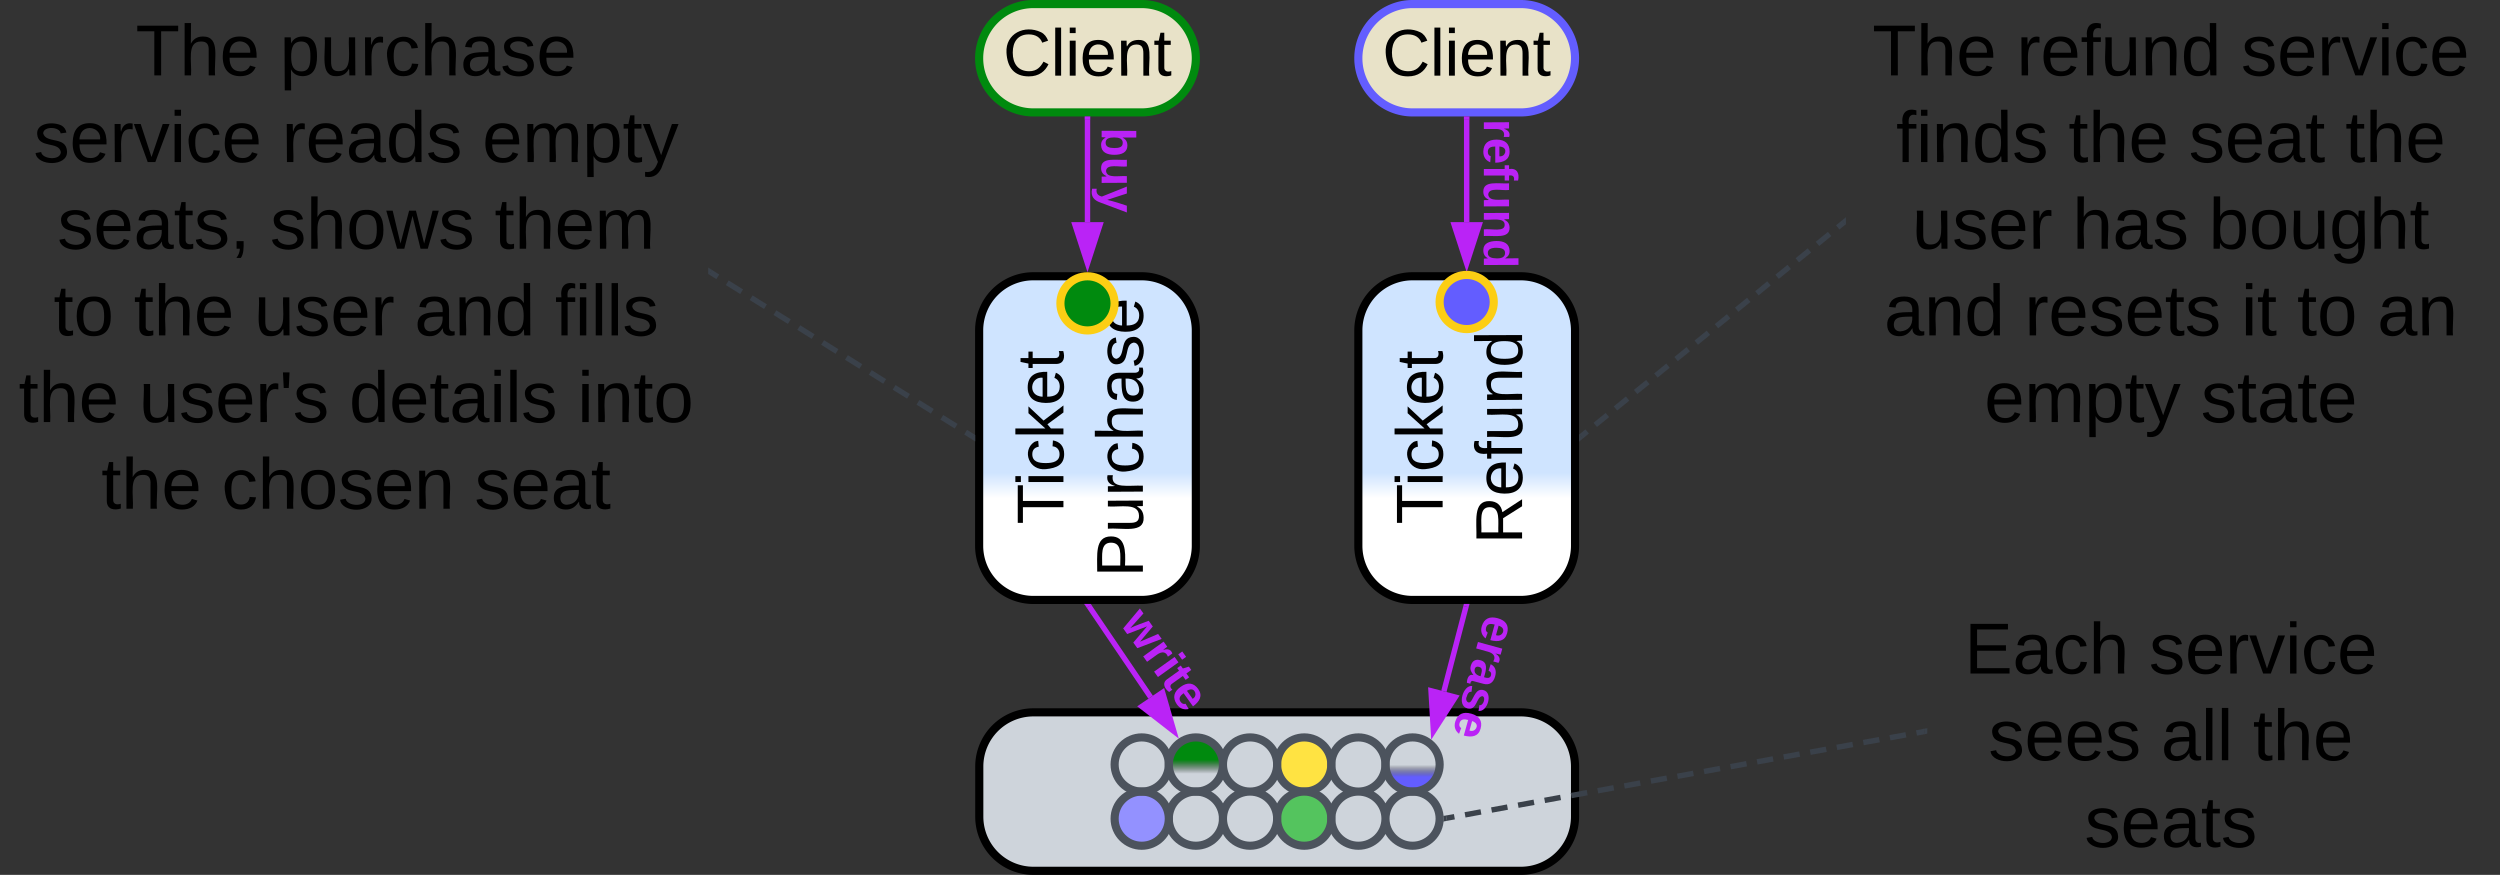 <svg xmlns="http://www.w3.org/2000/svg" xmlns:xlink="http://www.w3.org/1999/xlink" xmlns:lucid="lucid" width="923" height="323"><rect width="100%" height="100%" fill="#333333" stroke="none"/><g transform="translate(-398.5 -538.5)" lucid:page-tab-id="0_0"><path d="M760 660.5a20 20 0 0 1 20-20h40a20 20 0 0 1 20 20V740a20 20 0 0 1-20 20h-40a20 20 0 0 1-20-20z" stroke="#000" stroke-width="3" fill="url(#a)"/><use xlink:href="#b" transform="matrix(-1.8369701987210297e-16,-1,1,-1.8369701987210297e-16,765,755) translate(22.917 26.118)"/><use xlink:href="#c" transform="matrix(-1.8369701987210297e-16,-1,1,-1.8369701987210297e-16,765,755) translate(3.429 55.451)"/><path d="M900 660.5a20 20 0 0 1 20-20h40a20 20 0 0 1 20 20V740a20 20 0 0 1-20 20h-40a20 20 0 0 1-20-20z" stroke="#000" stroke-width="3" fill="url(#d)"/><use xlink:href="#b" transform="matrix(-1.8369701987210297e-16,-1,1,-1.8369701987210297e-16,905,755) translate(22.917 26.118)"/><use xlink:href="#e" transform="matrix(-1.8369701987210297e-16,-1,1,-1.8369701987210297e-16,905,755) translate(15.651 55.451)"/><path d="M760 560a20 20 0 0 1 20-20h40a20 20 0 0 1 20 20 20 20 0 0 1-20 20h-40a20 20 0 0 1-20-20z" stroke="#008a0e" stroke-width="3" fill="#e8e2c8"/><use xlink:href="#f" transform="matrix(1,0,0,1,765,545) translate(3.872 21.431)"/><path d="M760.05 821.5a20 20 0 0 1 20-20H960a20 20 0 0 1 20 20V840a20 20 0 0 1-20 20H780.05a20 20 0 0 1-20-20z" stroke="#000" stroke-width="3" fill="#ced4db"/><path d="M800 620.5v-38" stroke="#ba23f6" stroke-width="2" fill="none"/><path d="M800 635.76l-4.63-14.26h9.26z" stroke="#ba23f6" stroke-width="2" fill="#ba23f6"/><path d="M800.98 582.53H799v-1.03H801z" stroke="#ba23f6" stroke-width=".05" fill="#ba23f6"/><path d="M1080 546a6 6 0 0 1 6-6h228a6 6 0 0 1 6 6v148a6 6 0 0 1-6 6h-228a6 6 0 0 1-6-6z" stroke="#000" stroke-opacity="0" stroke-width="3" fill="#fff" fill-opacity="0"/><use xlink:href="#g" transform="matrix(1,0,0,1,1085,545) translate(4.778 21.333)"/><use xlink:href="#h" transform="matrix(1,0,0,1,1085,545) translate(58.037 21.333)"/><use xlink:href="#i" transform="matrix(1,0,0,1,1085,545) translate(140.926 21.333)"/><use xlink:href="#j" transform="matrix(1,0,0,1,1085,545) translate(13.556 53.333)"/><use xlink:href="#k" transform="matrix(1,0,0,1,1085,545) translate(77.185 53.333)"/><use xlink:href="#l" transform="matrix(1,0,0,1,1085,545) translate(121.63 53.333)"/><use xlink:href="#m" transform="matrix(1,0,0,1,1085,545) translate(179.407 53.333)"/><use xlink:href="#n" transform="matrix(1,0,0,1,1085,545) translate(19.481 85.333)"/><use xlink:href="#o" transform="matrix(1,0,0,1,1085,545) translate(78.667 85.333)"/><use xlink:href="#p" transform="matrix(1,0,0,1,1085,545) translate(129.037 85.333)"/><use xlink:href="#q" transform="matrix(1,0,0,1,1085,545) translate(9.148 117.333)"/><use xlink:href="#r" transform="matrix(1,0,0,1,1085,545) translate(61 117.333)"/><use xlink:href="#s" transform="matrix(1,0,0,1,1085,545) translate(140.926 117.333)"/><use xlink:href="#t" transform="matrix(1,0,0,1,1085,545) translate(161.593 117.333)"/><use xlink:href="#u" transform="matrix(1,0,0,1,1085,545) translate(191.222 117.333)"/><use xlink:href="#v" transform="matrix(1,0,0,1,1085,545) translate(46.148 149.333)"/><use xlink:href="#w" transform="matrix(1,0,0,1,1085,545) translate(126.074 149.333)"/><path d="M1079.22 620.63l-2.23 1.82m-3 2.43l-4.47 3.65m-2.98 2.43l-4.48 3.65m-2.98 2.44l-4.48 3.64m-3 2.43l-4.46 3.66m-3 2.43l-4.46 3.63m-2.98 2.43l-4.48 3.65m-2.98 2.44l-4.48 3.65m-2.98 2.42l-4.47 3.64m-3 2.43l-4.46 3.64m-2.98 2.43l-4.5 3.64m-2.97 2.44l-4.48 3.65m-2.98 2.42l-4.47 3.64m-3 2.44l-2.23 1.82" stroke="#3a414a" stroke-width="2" fill="none"/><path d="M1080 621.26l-.18.14-1.23-1.5 1.4-1.16zM982.9 700.36l-1.4 1.15V699l.18-.15z" stroke="#3a414a" stroke-width=".05" fill="#3a414a"/><path d="M900 560a20 20 0 0 1 20-20h40a20 20 0 0 1 20 20 20 20 0 0 1-20 20h-40a20 20 0 0 1-20-20z" stroke="#635dff" stroke-width="3" fill="#e8e2c8"/><use xlink:href="#f" transform="matrix(1,0,0,1,905,545) translate(3.872 21.431)"/><path d="M940 620.5v-38" stroke="#ba23f6" stroke-width="2" fill="none"/><path d="M940 635.76l-4.63-14.26h9.26z" stroke="#ba23f6" stroke-width="2" fill="#ba23f6"/><path d="M940.98 582.53H939v-1.03H941z" stroke="#ba23f6" stroke-width=".05" fill="#ba23f6"/><path d="M850.02 820.75c0 5.52-4.47 10-10 10-5.52 0-10-4.48-10-10s4.48-10 10-10c5.53 0 10 4.48 10 10z" stroke="#4c535d" stroke-width="3" fill="url(#x)"/><path d="M850.02 840.75c0 5.52-4.47 10-10 10-5.52 0-10-4.48-10-10s4.48-10 10-10c5.53 0 10 4.48 10 10z" stroke="#4c535d" stroke-width="3" fill-opacity="0"/><path d="M830.02 840.75c0 5.52-4.47 10-10 10-5.52 0-10-4.48-10-10s4.48-10 10-10c5.53 0 10 4.48 10 10z" stroke="#4c535d" stroke-width="3" fill="#9391ff"/><path d="M830.02 820.75c0 5.52-4.47 10-10 10-5.52 0-10-4.48-10-10s4.48-10 10-10c5.53 0 10 4.48 10 10z" stroke="#4c535d" stroke-width="3" fill-opacity="0"/><path d="M890.02 820.75c0 5.52-4.47 10-10 10-5.52 0-10-4.48-10-10s4.48-10 10-10c5.53 0 10 4.48 10 10z" stroke="#4c535d" stroke-width="3" fill="#ffe342"/><path d="M890.02 840.75c0 5.52-4.47 10-10 10-5.52 0-10-4.48-10-10s4.48-10 10-10c5.53 0 10 4.48 10 10z" stroke="#4c535d" stroke-width="3" fill="#54c45e"/><path d="M870.02 840.75c0 5.52-4.47 10-10 10-5.52 0-10-4.48-10-10s4.48-10 10-10c5.53 0 10 4.48 10 10zM870.02 820.75c0 5.52-4.47 10-10 10-5.52 0-10-4.48-10-10s4.48-10 10-10c5.53 0 10 4.48 10 10z" stroke="#4c535d" stroke-width="3" fill-opacity="0"/><path d="M930.02 820.75c0 5.52-4.47 10-10 10-5.52 0-10-4.48-10-10s4.48-10 10-10c5.53 0 10 4.48 10 10z" stroke="#4c535d" stroke-width="3" fill="url(#y)"/><path d="M930.02 840.75c0 5.52-4.47 10-10 10-5.52 0-10-4.48-10-10s4.48-10 10-10c5.53 0 10 4.48 10 10zM910.02 840.75c0 5.52-4.47 10-10 10-5.52 0-10-4.48-10-10s4.48-10 10-10c5.53 0 10 4.48 10 10zM910.02 820.75c0 5.52-4.47 10-10 10-5.52 0-10-4.48-10-10s4.48-10 10-10c5.53 0 10 4.48 10 10z" stroke="#4c535d" stroke-width="3" fill-opacity="0"/><path d="M823.32 795.9l-22.76-33.57" stroke="#ba23f6" stroke-width="2" fill="none"/><path d="M831.9 808.53l-11.85-9.2 7.67-5.2z" stroke="#ba23f6" stroke-width="2" fill="#ba23f6"/><path d="M801.38 761.8l-1.6 1.1-.96-1.4h2.36z" stroke="#ba23f6" stroke-width=".05" fill="#ba23f6"/><path d="M822.97 761.5a6 6 0 0 1 8.38 1.38l16.3 22.77a6 6 0 0 1-1.4 8.37l-6.5 4.66a6 6 0 0 1-8.38-1.4l-16.3-22.76a6 6 0 0 1 1.4-8.38z" stroke="#000" stroke-opacity="0" stroke-width="2" fill="#fff" fill-opacity="0"/><use xlink:href="#z" transform="matrix(0.582,0.813,-0.813,0.582,826.697,764.975) translate(-5.716 14.222)"/><path d="M818.45 581.37a6 6 0 0 1 6 6v28a6 6 0 0 1-6 6h-8a6 6 0 0 1-6-6v-28a6 6 0 0 1 6-6z" stroke="#000" stroke-opacity="0" stroke-width="2" fill="#fff" fill-opacity="0"/><use xlink:href="#A" transform="matrix(6.123233995736766e-17,1,-1,6.123233995736766e-17,819.448,586.365) translate(-0.753 14.222)"/><path d="M959.56 590a6 6 0 0 1 6 6v28a6 6 0 0 1-6 6h-8a6 6 0 0 1-6-6v-28a6 6 0 0 1 6-6z" stroke="#000" stroke-opacity="0" stroke-width="2" fill="#fff" fill-opacity="0"/><use xlink:href="#B" transform="matrix(6.123233995736766e-17,1,-1,6.123233995736766e-17,960.557,595) translate(-12.556 14.222)"/><path d="M931.58 793.74l8.17-31.27" stroke="#ba23f6" stroke-width="2" fill="none"/><path d="M927.72 808.5l-.88-14.97 8.97 2.35z" stroke="#ba23f6" stroke-width="2" fill="#ba23f6"/><path d="M940.68 762.74l-1.88-.5.2-.74h2z" stroke="#ba23f6" stroke-width=".05" fill="#ba23f6"/><g><path d="M959.02 771.47a6 6 0 0 1 4.17 7.4l-7.5 26.97a6 6 0 0 1-7.4 4.17l-7.7-2.13a6 6 0 0 1-4.17-7.38l7.5-27a6 6 0 0 1 7.38-4.17z" stroke="#000" stroke-opacity="0" stroke-width="2" fill="#fff" fill-opacity="0"/></g><g><use xlink:href="#C" transform="matrix(-0.268,0.964,-0.964,-0.268,958.643,776.559) translate(-8.21 14.222)"/></g><path d="M1110 764a6 6 0 0 1 6-6h168a6 6 0 0 1 6 6v88.75a6 6 0 0 1-6 6h-168a6 6 0 0 1-6-6z" stroke="#000" stroke-opacity="0" stroke-width="3" fill="#fff" fill-opacity="0"/><g><use xlink:href="#D" transform="matrix(1,0,0,1,1115,762.999) translate(8.778 24.177)"/><use xlink:href="#i" transform="matrix(1,0,0,1,1115,762.999) translate(76.926 24.177)"/><use xlink:href="#E" transform="matrix(1,0,0,1,1115,762.999) translate(17.667 56.177)"/><use xlink:href="#F" transform="matrix(1,0,0,1,1115,762.999) translate(81.37 56.177)"/><use xlink:href="#m" transform="matrix(1,0,0,1,1115,762.999) translate(115.296 56.177)"/><use xlink:href="#G" transform="matrix(1,0,0,1,1115,762.999) translate(53.148 88.177)"/></g><path d="M932.52 840.57l2.94-.53m3.93-.7l5.87-1.08m3.92-.7l5.87-1.08m3.93-.7l5.88-1.08m3.92-.7l5.88-1.08m3.93-.7l5.9-1.08m3.9-.7l5.9-1.08m3.92-.7l5.88-1.07m3.92-.73l5.88-1.06m3.93-.7l5.88-1.07m3.93-.7l5.9-1.08m3.9-.7l5.9-1.08m3.9-.7l5.9-1.08m3.92-.72l5.88-1.07m3.92-.7l5.9-1.07m3.9-.7l5.9-1.07m3.9-.72l5.9-1.06m3.92-.72l5.88-1.06m3.92-.7l2.95-.55" stroke="#3a414a" stroke-width="2" fill="none"/><path d="M932.72 841.53l-1.34.24.16-1-.13-1 .97-.16zM1110 809.36l-.84.16-.34-1.92 1.18-.22z" stroke="#3a414a" stroke-width=".05" fill="#3a414a"/><path d="M400 546a6 6 0 0 1 6-6h248a6 6 0 0 1 6 6v185a6 6 0 0 1-6 6H406a6 6 0 0 1-6-6z" stroke="#000" stroke-opacity="0" stroke-width="3" fill="#fff" fill-opacity="0"/><g><use xlink:href="#g" transform="matrix(1,0,0,1,405,545) translate(43.593 21.333)"/><use xlink:href="#H" transform="matrix(1,0,0,1,405,545) translate(96.852 21.333)"/><use xlink:href="#I" transform="matrix(1,0,0,1,405,545) translate(5.889 53.333)"/><use xlink:href="#J" transform="matrix(1,0,0,1,405,545) translate(97.593 53.333)"/><use xlink:href="#K" transform="matrix(1,0,0,1,405,545) translate(171.593 53.333)"/><use xlink:href="#L" transform="matrix(1,0,0,1,405,545) translate(14.704 85.333)"/><use xlink:href="#M" transform="matrix(1,0,0,1,405,545) translate(93.222 85.333)"/><use xlink:href="#N" transform="matrix(1,0,0,1,405,545) translate(176.111 85.333)"/><use xlink:href="#t" transform="matrix(1,0,0,1,405,545) translate(13.296 117.333)"/><use xlink:href="#k" transform="matrix(1,0,0,1,405,545) translate(42.926 117.333)"/><use xlink:href="#n" transform="matrix(1,0,0,1,405,545) translate(87.37 117.333)"/><use xlink:href="#q" transform="matrix(1,0,0,1,405,545) translate(146.556 117.333)"/><use xlink:href="#O" transform="matrix(1,0,0,1,405,545) translate(198.407 117.333)"/><use xlink:href="#k" transform="matrix(1,0,0,1,405,545) translate(0.407 149.333)"/><use xlink:href="#P" transform="matrix(1,0,0,1,405,545) translate(44.852 149.333)"/><use xlink:href="#Q" transform="matrix(1,0,0,1,405,545) translate(122.407 149.333)"/><use xlink:href="#R" transform="matrix(1,0,0,1,405,545) translate(206.704 149.333)"/><use xlink:href="#k" transform="matrix(1,0,0,1,405,545) translate(30.926 181.333)"/><use xlink:href="#S" transform="matrix(1,0,0,1,405,545) translate(75.37 181.333)"/><use xlink:href="#T" transform="matrix(1,0,0,1,405,545) translate(168.704 181.333)"/></g><path d="M757.65 699.72l-2.64-1.66m-3.5-2.2l-5.3-3.3m-3.5-2.22l-5.3-3.3m-3.5-2.22l-5.3-3.3m-3.5-2.2l-5.3-3.33m-3.5-2.2l-5.3-3.32m-3.5-2.2l-5.3-3.32m-3.5-2.2l-5.3-3.32m-3.5-2.2l-5.3-3.3m-3.5-2.22l-5.3-3.3m-3.5-2.22l-5.3-3.3m-3.5-2.2l-2.65-1.67" stroke="#3a414a" stroke-width="2" fill="none"/><path d="M758.5 699.1v2.3l-1.4-.87 1.05-1.65zM661.4 638.22l-1.05 1.65-.35-.22v-2.3z" stroke="#3a414a" stroke-width=".05" fill="#3a414a"/><path d="M810 650.5c0 5.52-4.48 10-10 10s-10-4.48-10-10 4.48-10 10-10 10 4.48 10 10z" stroke="#fcce14" stroke-width="3" fill="#008a0e"/><path d="M950 650c0 5.52-4.48 10-10 10s-10-4.48-10-10 4.48-10 10-10 10 4.48 10 10z" stroke="#fcce14" stroke-width="3" fill="#635dff"/><defs><linearGradient gradientUnits="userSpaceOnUse" id="a" x1="760" y1="760" x2="760" y2="640.5"><stop offset="31.43%" stop-color="#fff"/><stop offset="39.29%" stop-color="#cfe4ff"/></linearGradient><path d="M127-220V0H93v-220H8v-28h204v28h-85" id="U"/><path d="M24-231v-30h32v30H24zM24 0v-190h32V0H24" id="V"/><path d="M96-169c-40 0-48 33-48 73s9 75 48 75c24 0 41-14 43-38l32 2c-6 37-31 61-74 61-59 0-76-41-82-99-10-93 101-131 147-64 4 7 5 14 7 22l-32 3c-4-21-16-35-41-35" id="W"/><path d="M143 0L79-87 56-68V0H24v-261h32v163l83-92h37l-77 82L181 0h-38" id="X"/><path d="M100-194c63 0 86 42 84 106H49c0 40 14 67 53 68 26 1 43-12 49-29l28 8c-11 28-37 45-77 45C44 4 14-33 15-96c1-61 26-98 85-98zm52 81c6-60-76-77-97-28-3 7-6 17-6 28h103" id="Y"/><path d="M59-47c-2 24 18 29 38 22v24C64 9 27 4 27-40v-127H5v-23h24l9-43h21v43h35v23H59v120" id="Z"/><g id="b"><use transform="matrix(0.068,0,0,0.068,0,0)" xlink:href="#U"/><use transform="matrix(0.068,0,0,0.068,13.988,0)" xlink:href="#V"/><use transform="matrix(0.068,0,0,0.068,19.352,0)" xlink:href="#W"/><use transform="matrix(0.068,0,0,0.068,31.574,0)" xlink:href="#X"/><use transform="matrix(0.068,0,0,0.068,43.796,0)" xlink:href="#Y"/><use transform="matrix(0.068,0,0,0.068,57.377,0)" xlink:href="#Z"/></g><path d="M30-248c87 1 191-15 191 75 0 78-77 80-158 76V0H30v-248zm33 125c57 0 124 11 124-50 0-59-68-47-124-48v98" id="aa"/><path d="M84 4C-5 8 30-112 23-190h32v120c0 31 7 50 39 49 72-2 45-101 50-169h31l1 190h-30c-1-10 1-25-2-33-11 22-28 36-60 37" id="ab"/><path d="M114-163C36-179 61-72 57 0H25l-1-190h30c1 12-1 29 2 39 6-27 23-49 58-41v29" id="ac"/><path d="M106-169C34-169 62-67 57 0H25v-261h32l-1 103c12-21 28-36 61-36 89 0 53 116 60 194h-32v-121c2-32-8-49-39-48" id="ad"/><path d="M141-36C126-15 110 5 73 4 37 3 15-17 15-53c-1-64 63-63 125-63 3-35-9-54-41-54-24 1-41 7-42 31l-33-3c5-37 33-52 76-52 45 0 72 20 72 64v82c-1 20 7 32 28 27v20c-31 9-61-2-59-35zM48-53c0 20 12 33 32 33 41-3 63-29 60-74-43 2-92-5-92 41" id="ae"/><path d="M135-143c-3-34-86-38-87 0 15 53 115 12 119 90S17 21 10-45l28-5c4 36 97 45 98 0-10-56-113-15-118-90-4-57 82-63 122-42 12 7 21 19 24 35" id="af"/><g id="c"><use transform="matrix(0.068,0,0,0.068,0,0)" xlink:href="#aa"/><use transform="matrix(0.068,0,0,0.068,16.296,0)" xlink:href="#ab"/><use transform="matrix(0.068,0,0,0.068,29.877,0)" xlink:href="#ac"/><use transform="matrix(0.068,0,0,0.068,37.957,0)" xlink:href="#W"/><use transform="matrix(0.068,0,0,0.068,50.179,0)" xlink:href="#ad"/><use transform="matrix(0.068,0,0,0.068,63.759,0)" xlink:href="#ae"/><use transform="matrix(0.068,0,0,0.068,77.34,0)" xlink:href="#af"/><use transform="matrix(0.068,0,0,0.068,89.562,0)" xlink:href="#Y"/></g><linearGradient gradientUnits="userSpaceOnUse" id="d" x1="900" y1="760" x2="900" y2="640.5"><stop offset="31.43%" stop-color="#fff"/><stop offset="39.29%" stop-color="#cfe4ff"/></linearGradient><path d="M233-177c-1 41-23 64-60 70L243 0h-38l-65-103H63V0H30v-248c88 3 205-21 203 71zM63-129c60-2 137 13 137-47 0-61-80-42-137-45v92" id="ag"/><path d="M101-234c-31-9-42 10-38 44h38v23H63V0H32v-167H5v-23h27c-7-52 17-82 69-68v24" id="ah"/><path d="M117-194c89-4 53 116 60 194h-32v-121c0-31-8-49-39-48C34-167 62-67 57 0H25l-1-190h30c1 10-1 24 2 32 11-22 29-35 61-36" id="ai"/><path d="M85-194c31 0 48 13 60 33l-1-100h32l1 261h-30c-2-10 0-23-3-31C134-8 116 4 85 4 32 4 16-35 15-94c0-66 23-100 70-100zm9 24c-40 0-46 34-46 75 0 40 6 74 45 74 42 0 51-32 51-76 0-42-9-74-50-73" id="aj"/><g id="e"><use transform="matrix(0.068,0,0,0.068,0,0)" xlink:href="#ag"/><use transform="matrix(0.068,0,0,0.068,17.586,0)" xlink:href="#Y"/><use transform="matrix(0.068,0,0,0.068,31.167,0)" xlink:href="#ah"/><use transform="matrix(0.068,0,0,0.068,37.957,0)" xlink:href="#ab"/><use transform="matrix(0.068,0,0,0.068,51.537,0)" xlink:href="#ai"/><use transform="matrix(0.068,0,0,0.068,65.117,0)" xlink:href="#aj"/></g><path d="M212-179c-10-28-35-45-73-45-59 0-87 40-87 99 0 60 29 101 89 101 43 0 62-24 78-52l27 14C228-24 195 4 139 4 59 4 22-46 18-125c-6-104 99-153 187-111 19 9 31 26 39 46" id="ak"/><path d="M24 0v-261h32V0H24" id="al"/><g id="f"><use transform="matrix(0.068,0,0,0.068,0,0)" xlink:href="#ak"/><use transform="matrix(0.068,0,0,0.068,17.586,0)" xlink:href="#al"/><use transform="matrix(0.068,0,0,0.068,22.951,0)" xlink:href="#V"/><use transform="matrix(0.068,0,0,0.068,28.315,0)" xlink:href="#Y"/><use transform="matrix(0.068,0,0,0.068,41.895,0)" xlink:href="#ai"/><use transform="matrix(0.068,0,0,0.068,55.475,0)" xlink:href="#Z"/></g><g id="g"><use transform="matrix(0.074,0,0,0.074,0,0)" xlink:href="#U"/><use transform="matrix(0.074,0,0,0.074,16.222,0)" xlink:href="#ad"/><use transform="matrix(0.074,0,0,0.074,31.037,0)" xlink:href="#Y"/></g><g id="h"><use transform="matrix(0.074,0,0,0.074,0,0)" xlink:href="#ac"/><use transform="matrix(0.074,0,0,0.074,8.815,0)" xlink:href="#Y"/><use transform="matrix(0.074,0,0,0.074,23.63,0)" xlink:href="#ah"/><use transform="matrix(0.074,0,0,0.074,31.037,0)" xlink:href="#ab"/><use transform="matrix(0.074,0,0,0.074,45.852,0)" xlink:href="#ai"/><use transform="matrix(0.074,0,0,0.074,60.667,0)" xlink:href="#aj"/></g><path d="M108 0H70L1-190h34L89-25l56-165h34" id="am"/><g id="i"><use transform="matrix(0.074,0,0,0.074,0,0)" xlink:href="#af"/><use transform="matrix(0.074,0,0,0.074,13.333,0)" xlink:href="#Y"/><use transform="matrix(0.074,0,0,0.074,28.148,0)" xlink:href="#ac"/><use transform="matrix(0.074,0,0,0.074,36.963,0)" xlink:href="#am"/><use transform="matrix(0.074,0,0,0.074,50.296,0)" xlink:href="#V"/><use transform="matrix(0.074,0,0,0.074,56.148,0)" xlink:href="#W"/><use transform="matrix(0.074,0,0,0.074,69.481,0)" xlink:href="#Y"/></g><g id="j"><use transform="matrix(0.074,0,0,0.074,0,0)" xlink:href="#ah"/><use transform="matrix(0.074,0,0,0.074,7.407,0)" xlink:href="#V"/><use transform="matrix(0.074,0,0,0.074,13.259,0)" xlink:href="#ai"/><use transform="matrix(0.074,0,0,0.074,28.074,0)" xlink:href="#aj"/><use transform="matrix(0.074,0,0,0.074,42.889,0)" xlink:href="#af"/></g><g id="k"><use transform="matrix(0.074,0,0,0.074,0,0)" xlink:href="#Z"/><use transform="matrix(0.074,0,0,0.074,7.407,0)" xlink:href="#ad"/><use transform="matrix(0.074,0,0,0.074,22.222,0)" xlink:href="#Y"/></g><g id="l"><use transform="matrix(0.074,0,0,0.074,0,0)" xlink:href="#af"/><use transform="matrix(0.074,0,0,0.074,13.333,0)" xlink:href="#Y"/><use transform="matrix(0.074,0,0,0.074,28.148,0)" xlink:href="#ae"/><use transform="matrix(0.074,0,0,0.074,42.963,0)" xlink:href="#Z"/></g><g id="m"><use transform="matrix(0.074,0,0,0.074,0,0)" xlink:href="#Z"/><use transform="matrix(0.074,0,0,0.074,7.407,0)" xlink:href="#ad"/><use transform="matrix(0.074,0,0,0.074,22.222,0)" xlink:href="#Y"/></g><g id="n"><use transform="matrix(0.074,0,0,0.074,0,0)" xlink:href="#ab"/><use transform="matrix(0.074,0,0,0.074,14.815,0)" xlink:href="#af"/><use transform="matrix(0.074,0,0,0.074,28.148,0)" xlink:href="#Y"/><use transform="matrix(0.074,0,0,0.074,42.963,0)" xlink:href="#ac"/></g><g id="o"><use transform="matrix(0.074,0,0,0.074,0,0)" xlink:href="#ad"/><use transform="matrix(0.074,0,0,0.074,14.815,0)" xlink:href="#ae"/><use transform="matrix(0.074,0,0,0.074,29.63,0)" xlink:href="#af"/></g><path d="M115-194c53 0 69 39 70 98 0 66-23 100-70 100C84 3 66-7 56-30L54 0H23l1-261h32v101c10-23 28-34 59-34zm-8 174c40 0 45-34 45-75 0-40-5-75-45-74-42 0-51 32-51 76 0 43 10 73 51 73" id="an"/><path d="M100-194c62-1 85 37 85 99 1 63-27 99-86 99S16-35 15-95c0-66 28-99 85-99zM99-20c44 1 53-31 53-75 0-43-8-75-51-75s-53 32-53 75 10 74 51 75" id="ao"/><path d="M177-190C167-65 218 103 67 71c-23-6-38-20-44-43l32-5c15 47 100 32 89-28v-30C133-14 115 1 83 1 29 1 15-40 15-95c0-56 16-97 71-98 29-1 48 16 59 35 1-10 0-23 2-32h30zM94-22c36 0 50-32 50-73 0-42-14-75-50-75-39 0-46 34-46 75s6 73 46 73" id="ap"/><g id="p"><use transform="matrix(0.074,0,0,0.074,0,0)" xlink:href="#an"/><use transform="matrix(0.074,0,0,0.074,14.815,0)" xlink:href="#ao"/><use transform="matrix(0.074,0,0,0.074,29.63,0)" xlink:href="#ab"/><use transform="matrix(0.074,0,0,0.074,44.444,0)" xlink:href="#ap"/><use transform="matrix(0.074,0,0,0.074,59.259,0)" xlink:href="#ad"/><use transform="matrix(0.074,0,0,0.074,74.074,0)" xlink:href="#Z"/></g><g id="q"><use transform="matrix(0.074,0,0,0.074,0,0)" xlink:href="#ae"/><use transform="matrix(0.074,0,0,0.074,14.815,0)" xlink:href="#ai"/><use transform="matrix(0.074,0,0,0.074,29.63,0)" xlink:href="#aj"/></g><g id="r"><use transform="matrix(0.074,0,0,0.074,0,0)" xlink:href="#ac"/><use transform="matrix(0.074,0,0,0.074,8.815,0)" xlink:href="#Y"/><use transform="matrix(0.074,0,0,0.074,23.63,0)" xlink:href="#af"/><use transform="matrix(0.074,0,0,0.074,36.963,0)" xlink:href="#Y"/><use transform="matrix(0.074,0,0,0.074,51.778,0)" xlink:href="#Z"/><use transform="matrix(0.074,0,0,0.074,59.185,0)" xlink:href="#af"/></g><g id="s"><use transform="matrix(0.074,0,0,0.074,0,0)" xlink:href="#V"/><use transform="matrix(0.074,0,0,0.074,5.852,0)" xlink:href="#Z"/></g><g id="t"><use transform="matrix(0.074,0,0,0.074,0,0)" xlink:href="#Z"/><use transform="matrix(0.074,0,0,0.074,7.407,0)" xlink:href="#ao"/></g><g id="u"><use transform="matrix(0.074,0,0,0.074,0,0)" xlink:href="#ae"/><use transform="matrix(0.074,0,0,0.074,14.815,0)" xlink:href="#ai"/></g><path d="M210-169c-67 3-38 105-44 169h-31v-121c0-29-5-50-35-48C34-165 62-65 56 0H25l-1-190h30c1 10-1 24 2 32 10-44 99-50 107 0 11-21 27-35 58-36 85-2 47 119 55 194h-31v-121c0-29-5-49-35-48" id="aq"/><path d="M115-194c55 1 70 41 70 98S169 2 115 4C84 4 66-9 55-30l1 105H24l-1-265h31l2 30c10-21 28-34 59-34zm-8 174c40 0 45-34 45-75s-6-73-45-74c-42 0-51 32-51 76 0 43 10 73 51 73" id="ar"/><path d="M179-190L93 31C79 59 56 82 12 73V49c39 6 53-20 64-50L1-190h34L92-34l54-156h33" id="as"/><g id="v"><use transform="matrix(0.074,0,0,0.074,0,0)" xlink:href="#Y"/><use transform="matrix(0.074,0,0,0.074,14.815,0)" xlink:href="#aq"/><use transform="matrix(0.074,0,0,0.074,36.963,0)" xlink:href="#ar"/><use transform="matrix(0.074,0,0,0.074,51.778,0)" xlink:href="#Z"/><use transform="matrix(0.074,0,0,0.074,59.185,0)" xlink:href="#as"/></g><g id="w"><use transform="matrix(0.074,0,0,0.074,0,0)" xlink:href="#af"/><use transform="matrix(0.074,0,0,0.074,13.333,0)" xlink:href="#Z"/><use transform="matrix(0.074,0,0,0.074,20.741,0)" xlink:href="#ae"/><use transform="matrix(0.074,0,0,0.074,35.556,0)" xlink:href="#Z"/><use transform="matrix(0.074,0,0,0.074,42.963,0)" xlink:href="#Y"/></g><linearGradient gradientUnits="userSpaceOnUse" id="x" x1="830.03" y1="810.75" x2="830.03" y2="830.75"><stop offset="41.07%" stop-color="#008a0e"/><stop offset="67.14%" stop-opacity="0"/></linearGradient><linearGradient gradientUnits="userSpaceOnUse" id="y" x1="910.03" y1="810.75" x2="910.03" y2="830.75"><stop offset="50.71%" stop-opacity="0"/><stop offset="72.86%" stop-color="#635dff"/></linearGradient><path fill="#ba23f6" d="M231 0h-52l-39-155L100 0H48L-1-190h46L77-45c9-52 24-97 36-145h53l37 145 32-145h46" id="at"/><path fill="#ba23f6" d="M135-150c-39-12-60 13-60 57V0H25l-1-190h47c2 13-1 29 3 40 6-28 27-53 61-41v41" id="au"/><path fill="#ba23f6" d="M25-224v-37h50v37H25zM25 0v-190h50V0H25" id="av"/><path fill="#ba23f6" d="M115-3C79 11 28 4 28-45v-112H4v-33h27l15-45h31v45h36v33H77v99c-1 23 16 31 38 25v30" id="aw"/><path fill="#ba23f6" d="M185-48c-13 30-37 53-82 52C43 2 14-33 14-96s30-98 90-98c62 0 83 45 84 108H66c0 31 8 55 39 56 18 0 30-7 34-22zm-45-69c5-46-57-63-70-21-2 6-4 13-4 21h74" id="ax"/><g id="z"><use transform="matrix(0.049,0,0,0.049,0,0)" xlink:href="#at"/><use transform="matrix(0.049,0,0,0.049,13.827,0)" xlink:href="#au"/><use transform="matrix(0.049,0,0,0.049,20.741,0)" xlink:href="#av"/><use transform="matrix(0.049,0,0,0.049,25.679,0)" xlink:href="#aw"/><use transform="matrix(0.049,0,0,0.049,31.556,0)" xlink:href="#ax"/></g><path fill="#ba23f6" d="M135-194c52 0 70 43 70 98 0 56-19 99-73 100-30 1-46-15-58-35L72 0H24l1-261h50v104c11-23 29-37 60-37zM114-30c31 0 40-27 40-66 0-37-7-63-39-63s-41 28-41 65c0 36 8 64 40 64" id="ay"/><path fill="#ba23f6" d="M85 4C-2 5 27-109 22-190h50c7 57-23 150 33 157 60-5 35-97 40-157h50l1 190h-47c-2-12 1-28-3-38-12 25-28 42-61 42" id="az"/><path fill="#ba23f6" d="M123 10C108 53 80 86 19 72V37c35 8 53-11 59-39L3-190h52l48 148c12-52 28-100 44-148h51" id="aA"/><g id="A"><use transform="matrix(0.049,0,0,0.049,0,0)" xlink:href="#ay"/><use transform="matrix(0.049,0,0,0.049,10.815,0)" xlink:href="#az"/><use transform="matrix(0.049,0,0,0.049,21.63,0)" xlink:href="#aA"/></g><path fill="#ba23f6" d="M121-226c-27-7-43 5-38 36h38v33H83V0H34v-157H6v-33h28c-9-59 32-81 87-68v32" id="aB"/><path fill="#ba23f6" d="M135-194c87-1 58 113 63 194h-50c-7-57 23-157-34-157-59 0-34 97-39 157H25l-1-190h47c2 12-1 28 3 38 12-26 28-41 61-42" id="aC"/><path fill="#ba23f6" d="M88-194c31-1 46 15 58 34l-1-101h50l1 261h-48c-2-10 0-23-3-31C134-8 116 4 84 4 32 4 16-41 15-95c0-56 19-97 73-99zm17 164c33 0 40-30 41-66 1-37-9-64-41-64s-38 30-39 65c0 43 13 65 39 65" id="aD"/><g id="B"><use transform="matrix(0.049,0,0,0.049,0,0)" xlink:href="#au"/><use transform="matrix(0.049,0,0,0.049,6.914,0)" xlink:href="#ax"/><use transform="matrix(0.049,0,0,0.049,16.79,0)" xlink:href="#aB"/><use transform="matrix(0.049,0,0,0.049,22.667,0)" xlink:href="#az"/><use transform="matrix(0.049,0,0,0.049,33.481,0)" xlink:href="#aC"/><use transform="matrix(0.049,0,0,0.049,44.296,0)" xlink:href="#aD"/></g><path fill="#ba23f6" d="M133-34C117-15 103 5 69 4 32 3 11-16 11-54c-1-60 55-63 116-61 1-26-3-47-28-47-18 1-26 9-28 27l-52-2c7-38 36-58 82-57s74 22 75 68l1 82c-1 14 12 18 25 15v27c-30 8-71 5-69-32zm-48 3c29 0 43-24 42-57-32 0-66-3-65 30 0 17 8 27 23 27" id="aE"/><path fill="#ba23f6" d="M137-138c1-29-70-34-71-4 15 46 118 7 119 86 1 83-164 76-172 9l43-7c4 19 20 25 44 25 33 8 57-30 24-41C81-84 22-81 20-136c-2-80 154-74 161-7" id="aF"/><g id="C"><use transform="matrix(0.049,0,0,0.049,0,0)" xlink:href="#ax"/><use transform="matrix(0.049,0,0,0.049,9.877,0)" xlink:href="#au"/><use transform="matrix(0.049,0,0,0.049,16.79,0)" xlink:href="#aE"/><use transform="matrix(0.049,0,0,0.049,26.667,0)" xlink:href="#aF"/><use transform="matrix(0.049,0,0,0.049,36.543,0)" xlink:href="#ax"/></g><path d="M30 0v-248h187v28H63v79h144v27H63v87h162V0H30" id="aG"/><g id="D"><use transform="matrix(0.074,0,0,0.074,0,0)" xlink:href="#aG"/><use transform="matrix(0.074,0,0,0.074,17.778,0)" xlink:href="#ae"/><use transform="matrix(0.074,0,0,0.074,32.593,0)" xlink:href="#W"/><use transform="matrix(0.074,0,0,0.074,45.926,0)" xlink:href="#ad"/></g><g id="E"><use transform="matrix(0.074,0,0,0.074,0,0)" xlink:href="#af"/><use transform="matrix(0.074,0,0,0.074,13.333,0)" xlink:href="#Y"/><use transform="matrix(0.074,0,0,0.074,28.148,0)" xlink:href="#Y"/><use transform="matrix(0.074,0,0,0.074,42.963,0)" xlink:href="#af"/></g><g id="F"><use transform="matrix(0.074,0,0,0.074,0,0)" xlink:href="#ae"/><use transform="matrix(0.074,0,0,0.074,14.815,0)" xlink:href="#al"/><use transform="matrix(0.074,0,0,0.074,20.667,0)" xlink:href="#al"/></g><g id="G"><use transform="matrix(0.074,0,0,0.074,0,0)" xlink:href="#af"/><use transform="matrix(0.074,0,0,0.074,13.333,0)" xlink:href="#Y"/><use transform="matrix(0.074,0,0,0.074,28.148,0)" xlink:href="#ae"/><use transform="matrix(0.074,0,0,0.074,42.963,0)" xlink:href="#Z"/><use transform="matrix(0.074,0,0,0.074,50.37,0)" xlink:href="#af"/></g><g id="H"><use transform="matrix(0.074,0,0,0.074,0,0)" xlink:href="#ar"/><use transform="matrix(0.074,0,0,0.074,14.815,0)" xlink:href="#ab"/><use transform="matrix(0.074,0,0,0.074,29.63,0)" xlink:href="#ac"/><use transform="matrix(0.074,0,0,0.074,38.444,0)" xlink:href="#W"/><use transform="matrix(0.074,0,0,0.074,51.778,0)" xlink:href="#ad"/><use transform="matrix(0.074,0,0,0.074,66.593,0)" xlink:href="#ae"/><use transform="matrix(0.074,0,0,0.074,81.407,0)" xlink:href="#af"/><use transform="matrix(0.074,0,0,0.074,94.741,0)" xlink:href="#Y"/></g><g id="I"><use transform="matrix(0.074,0,0,0.074,0,0)" xlink:href="#af"/><use transform="matrix(0.074,0,0,0.074,13.333,0)" xlink:href="#Y"/><use transform="matrix(0.074,0,0,0.074,28.148,0)" xlink:href="#ac"/><use transform="matrix(0.074,0,0,0.074,36.963,0)" xlink:href="#am"/><use transform="matrix(0.074,0,0,0.074,50.296,0)" xlink:href="#V"/><use transform="matrix(0.074,0,0,0.074,56.148,0)" xlink:href="#W"/><use transform="matrix(0.074,0,0,0.074,69.481,0)" xlink:href="#Y"/></g><g id="J"><use transform="matrix(0.074,0,0,0.074,0,0)" xlink:href="#ac"/><use transform="matrix(0.074,0,0,0.074,8.815,0)" xlink:href="#Y"/><use transform="matrix(0.074,0,0,0.074,23.63,0)" xlink:href="#ae"/><use transform="matrix(0.074,0,0,0.074,38.444,0)" xlink:href="#aj"/><use transform="matrix(0.074,0,0,0.074,53.259,0)" xlink:href="#af"/></g><g id="K"><use transform="matrix(0.074,0,0,0.074,0,0)" xlink:href="#Y"/><use transform="matrix(0.074,0,0,0.074,14.815,0)" xlink:href="#aq"/><use transform="matrix(0.074,0,0,0.074,36.963,0)" xlink:href="#ar"/><use transform="matrix(0.074,0,0,0.074,51.778,0)" xlink:href="#Z"/><use transform="matrix(0.074,0,0,0.074,59.185,0)" xlink:href="#as"/></g><path d="M68-38c1 34 0 65-14 84H32c9-13 17-26 17-46H33v-38h35" id="aH"/><g id="L"><use transform="matrix(0.074,0,0,0.074,0,0)" xlink:href="#af"/><use transform="matrix(0.074,0,0,0.074,13.333,0)" xlink:href="#Y"/><use transform="matrix(0.074,0,0,0.074,28.148,0)" xlink:href="#ae"/><use transform="matrix(0.074,0,0,0.074,42.963,0)" xlink:href="#Z"/><use transform="matrix(0.074,0,0,0.074,50.37,0)" xlink:href="#af"/><use transform="matrix(0.074,0,0,0.074,63.704,0)" xlink:href="#aH"/></g><path d="M206 0h-36l-40-164L89 0H53L-1-190h32L70-26l43-164h34l41 164 42-164h31" id="aI"/><g id="M"><use transform="matrix(0.074,0,0,0.074,0,0)" xlink:href="#af"/><use transform="matrix(0.074,0,0,0.074,13.333,0)" xlink:href="#ad"/><use transform="matrix(0.074,0,0,0.074,28.148,0)" xlink:href="#ao"/><use transform="matrix(0.074,0,0,0.074,42.963,0)" xlink:href="#aI"/><use transform="matrix(0.074,0,0,0.074,62.148,0)" xlink:href="#af"/></g><g id="N"><use transform="matrix(0.074,0,0,0.074,0,0)" xlink:href="#Z"/><use transform="matrix(0.074,0,0,0.074,7.407,0)" xlink:href="#ad"/><use transform="matrix(0.074,0,0,0.074,22.222,0)" xlink:href="#Y"/><use transform="matrix(0.074,0,0,0.074,37.037,0)" xlink:href="#aq"/></g><g id="O"><use transform="matrix(0.074,0,0,0.074,0,0)" xlink:href="#ah"/><use transform="matrix(0.074,0,0,0.074,7.407,0)" xlink:href="#V"/><use transform="matrix(0.074,0,0,0.074,13.259,0)" xlink:href="#al"/><use transform="matrix(0.074,0,0,0.074,19.111,0)" xlink:href="#al"/><use transform="matrix(0.074,0,0,0.074,24.963,0)" xlink:href="#af"/></g><path d="M47-170H22l-4-78h33" id="aJ"/><g id="P"><use transform="matrix(0.074,0,0,0.074,0,0)" xlink:href="#ab"/><use transform="matrix(0.074,0,0,0.074,14.815,0)" xlink:href="#af"/><use transform="matrix(0.074,0,0,0.074,28.148,0)" xlink:href="#Y"/><use transform="matrix(0.074,0,0,0.074,42.963,0)" xlink:href="#ac"/><use transform="matrix(0.074,0,0,0.074,51.778,0)" xlink:href="#aJ"/><use transform="matrix(0.074,0,0,0.074,56.815,0)" xlink:href="#af"/></g><g id="Q"><use transform="matrix(0.074,0,0,0.074,0,0)" xlink:href="#aj"/><use transform="matrix(0.074,0,0,0.074,14.815,0)" xlink:href="#Y"/><use transform="matrix(0.074,0,0,0.074,29.63,0)" xlink:href="#Z"/><use transform="matrix(0.074,0,0,0.074,37.037,0)" xlink:href="#ae"/><use transform="matrix(0.074,0,0,0.074,51.852,0)" xlink:href="#V"/><use transform="matrix(0.074,0,0,0.074,57.704,0)" xlink:href="#al"/><use transform="matrix(0.074,0,0,0.074,63.556,0)" xlink:href="#af"/></g><g id="R"><use transform="matrix(0.074,0,0,0.074,0,0)" xlink:href="#V"/><use transform="matrix(0.074,0,0,0.074,5.852,0)" xlink:href="#ai"/><use transform="matrix(0.074,0,0,0.074,20.667,0)" xlink:href="#Z"/><use transform="matrix(0.074,0,0,0.074,28.074,0)" xlink:href="#ao"/></g><g id="S"><use transform="matrix(0.074,0,0,0.074,0,0)" xlink:href="#W"/><use transform="matrix(0.074,0,0,0.074,13.333,0)" xlink:href="#ad"/><use transform="matrix(0.074,0,0,0.074,28.148,0)" xlink:href="#ao"/><use transform="matrix(0.074,0,0,0.074,42.963,0)" xlink:href="#af"/><use transform="matrix(0.074,0,0,0.074,56.296,0)" xlink:href="#Y"/><use transform="matrix(0.074,0,0,0.074,71.111,0)" xlink:href="#ai"/></g><g id="T"><use transform="matrix(0.074,0,0,0.074,0,0)" xlink:href="#af"/><use transform="matrix(0.074,0,0,0.074,13.333,0)" xlink:href="#Y"/><use transform="matrix(0.074,0,0,0.074,28.148,0)" xlink:href="#ae"/><use transform="matrix(0.074,0,0,0.074,42.963,0)" xlink:href="#Z"/></g></defs></g></svg>